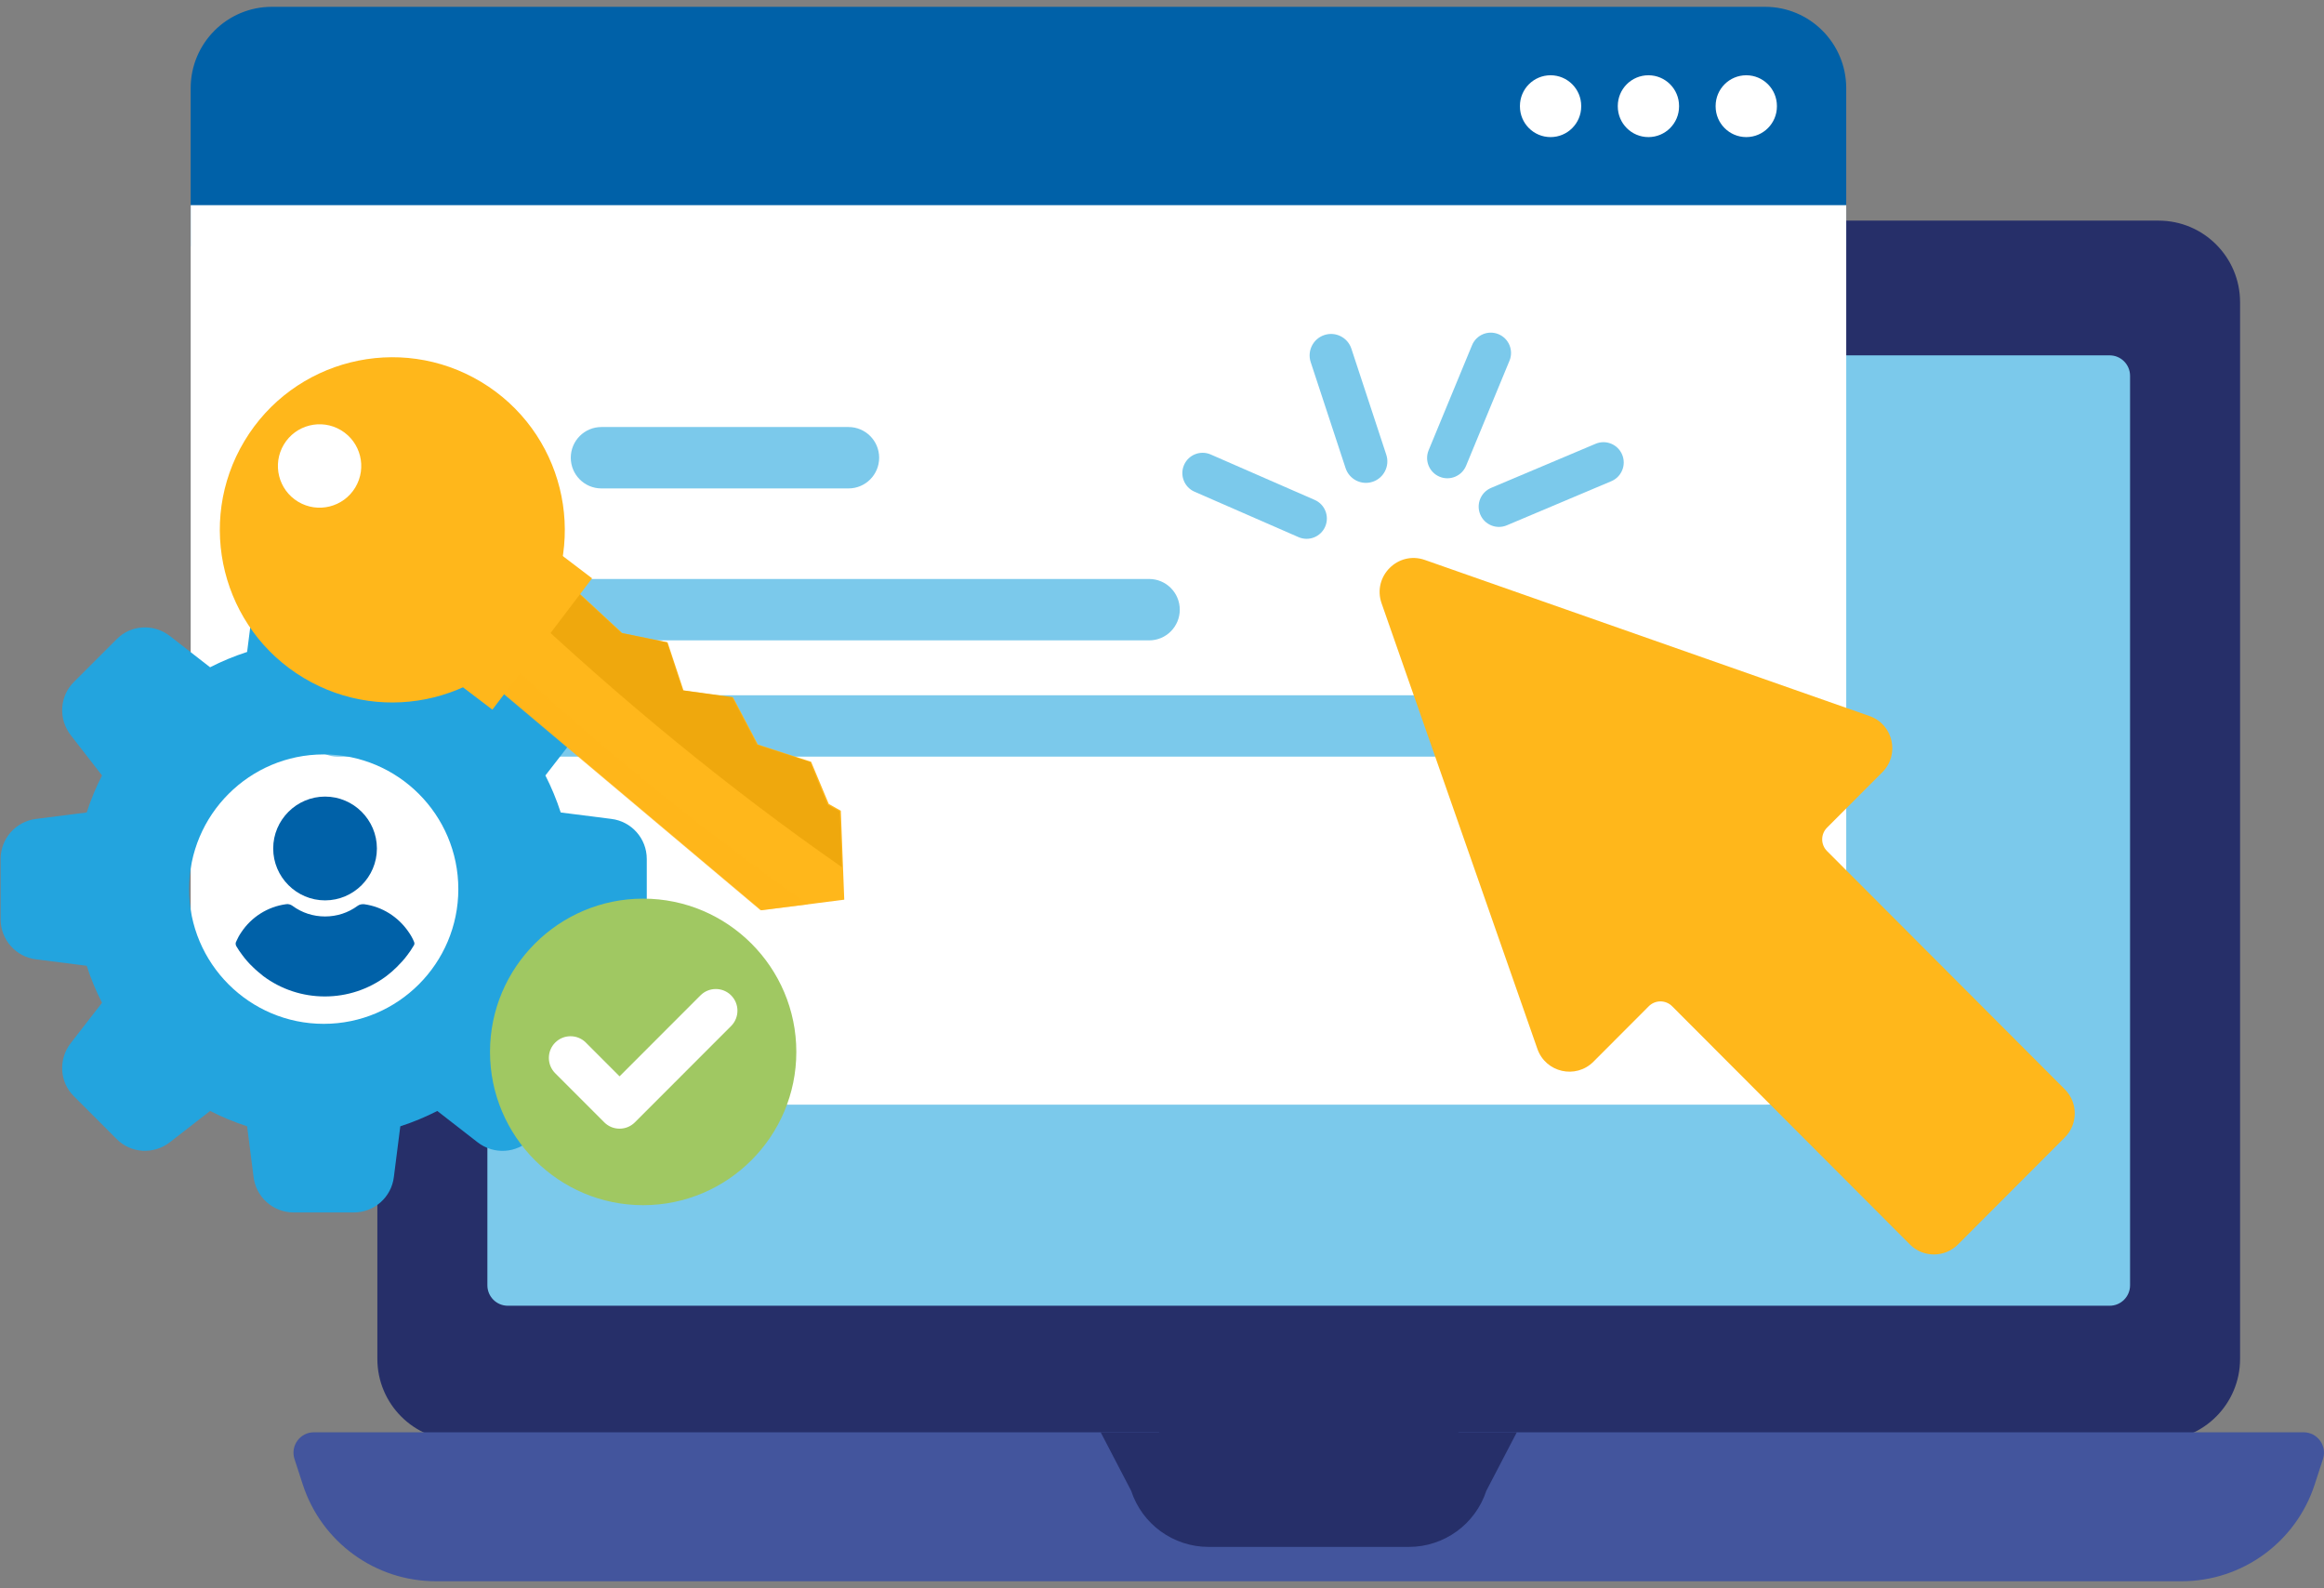 <svg width="322" height="220" viewBox="0 0 322 220" fill="none" xmlns="http://www.w3.org/2000/svg">
<rect x="0" y="0" width="322" height="220" fill="#808080" stroke="none"/>
<path d="M310.373 41.877V188.24C310.373 194.49 305.318 199.553 299.08 199.553H63.577C57.339 199.553 52.284 194.489 52.284 188.24V41.877C52.284 35.627 57.339 30.564 63.577 30.564H299.08C305.318 30.564 310.373 35.627 310.373 41.877Z" fill="#262F69"/>
<path d="M295.129 52.064V178.053C295.129 179.618 293.862 180.888 292.299 180.888H70.359C68.796 180.888 67.529 179.618 67.529 178.053V52.064C67.529 50.498 68.796 49.229 70.359 49.229H292.299C293.862 49.229 295.129 50.498 295.129 52.064Z" fill="#7BC9EB"/>
<path d="M321.859 202.122L320.715 205.638C318.117 213.639 310.673 219.055 302.273 219.055H60.39C51.989 219.055 44.546 213.639 41.948 205.643L40.804 202.122C40.21 200.296 41.569 198.419 43.487 198.419H160.585L163.274 206.613C164.27 209.636 167.089 211.683 170.265 211.683H192.398C195.574 211.683 198.393 209.636 199.389 206.613L202.078 198.419H319.175C321.095 198.419 322.453 200.296 321.859 202.122Z" fill="#43559D"/>
<path d="M195.212 214.297H167.452C162.575 214.297 158.249 211.16 156.725 206.519L152.503 198.419H210.16L205.938 206.519C204.415 211.16 200.089 214.297 195.212 214.297Z" fill="#262F69"/>
<path d="M255.802 12.213V34.097C179.341 34.097 102.879 34.096 26.419 34.096V12.213C26.419 5.992 31.457 0.945 37.666 0.945H244.554C250.764 0.945 255.802 5.992 255.802 12.213Z" fill="#0061A8"/>
<path d="M255.804 28.426V141.765C255.804 147.988 250.769 153.032 244.558 153.032H37.668C31.456 153.032 26.421 147.988 26.421 141.765V28.426C102.882 28.426 179.343 28.426 255.804 28.426Z" fill="white"/>
<path d="M214.838 18.992C212.493 18.992 210.593 17.088 210.593 14.739V14.68C210.593 12.331 212.494 10.427 214.838 10.427C217.183 10.427 219.083 12.331 219.083 14.68V14.739C219.083 17.088 217.183 18.992 214.838 18.992Z" fill="white"/>
<path d="M228.396 18.992C226.051 18.992 224.151 17.088 224.151 14.739V14.68C224.151 12.331 226.051 10.427 228.396 10.427C230.741 10.427 232.641 12.331 232.641 14.68V14.739C232.641 17.088 230.741 18.992 228.396 18.992Z" fill="white"/>
<path d="M241.954 18.992C239.609 18.992 237.708 17.088 237.708 14.739V14.68C237.708 12.331 239.609 10.427 241.954 10.427C244.299 10.427 246.199 12.331 246.199 14.68V14.739C246.199 17.088 244.299 18.992 241.954 18.992Z" fill="white"/>
<path d="M117.566 67.663H83.329C80.984 67.663 79.084 65.759 79.084 63.41C79.084 61.061 80.984 59.157 83.329 59.157H117.566C119.911 59.157 121.811 61.061 121.811 63.41C121.811 65.759 119.911 67.663 117.566 67.663Z" fill="#7BC9EB"/>
<path d="M159.218 88.713H46.768C44.423 88.713 42.523 86.809 42.523 84.461C42.523 82.112 44.424 80.207 46.768 80.207H159.218C161.563 80.207 163.463 82.112 163.463 84.461C163.463 86.809 161.563 88.713 159.218 88.713Z" fill="#7BC9EB"/>
<path d="M235.455 104.819H46.768C44.423 104.819 42.523 102.915 42.523 100.566C42.523 98.217 44.424 96.313 46.768 96.313H235.455C237.801 96.313 239.701 98.217 239.701 100.566C239.701 102.915 237.801 104.819 235.455 104.819Z" fill="#7BC9EB"/>
<path d="M259.038 99.198L197.42 77.572C193.699 76.265 190.121 79.85 191.424 83.578L213.012 145.306C214.158 148.583 218.328 149.535 220.779 147.08L228.446 139.398C229.34 138.504 230.787 138.504 231.68 139.398L264.628 172.405C266.465 174.245 269.444 174.245 271.281 172.405L286.089 157.57C287.927 155.73 287.927 152.745 286.089 150.905L253.142 117.898C252.249 117.004 252.249 115.554 253.142 114.659L260.809 106.978C263.26 104.524 262.309 100.346 259.038 99.198Z" fill="#FFB71B"/>
<path d="M183.494 46.414L183.494 46.414C181.937 46.928 181.091 48.608 181.603 50.166L186.437 64.853C186.95 66.411 188.627 67.257 190.184 66.743L190.184 66.743C191.74 66.229 192.587 64.549 192.074 62.991L187.24 48.304C186.728 46.746 185.05 45.9 183.494 46.414Z" fill="#7BC9EB"/>
<path d="M207.626 46.297L207.626 46.297C206.194 45.703 204.553 46.384 203.96 47.818L197.944 62.371C197.352 63.805 198.033 65.448 199.465 66.043L199.465 66.043C200.897 66.637 202.539 65.956 203.131 64.523L209.147 49.969C209.739 48.535 209.059 46.892 207.626 46.297Z" fill="#7BC9EB"/>
<path d="M224.755 62.978L224.755 62.978C224.153 61.546 222.506 60.875 221.076 61.479L206.595 67.591C205.165 68.195 204.494 69.844 205.096 71.275L205.096 71.275C205.698 72.706 207.345 73.377 208.775 72.774L223.256 66.662C224.686 66.058 225.357 64.409 224.755 62.978Z" fill="#7BC9EB"/>
<path d="M167.751 62.962C166.328 62.341 164.673 62.992 164.054 64.415C163.434 65.839 164.085 67.497 165.507 68.118L179.912 74.409C181.335 75.03 182.99 74.379 183.609 72.955C184.229 71.532 183.578 69.874 182.156 69.253L167.751 62.962Z" fill="#7BC9EB"/>
<path d="M84.703 113.446L77.69 112.554C77.112 110.774 76.399 109.057 75.567 107.426L79.898 101.846C81.652 99.588 81.447 96.4 79.444 94.459L73.568 88.58C71.609 86.557 68.424 86.356 66.163 88.106L60.593 92.439C58.963 91.607 57.247 90.894 55.464 90.316L54.572 83.31C54.237 80.499 51.853 78.383 49.029 78.383H40.673C37.849 78.383 35.465 80.499 35.13 83.299L34.238 90.316C32.455 90.894 30.739 91.603 29.109 92.439L23.535 88.106C21.282 86.356 18.096 86.557 16.153 88.561L10.277 94.437C8.256 96.4 8.05 99.588 9.804 101.849L14.135 107.426C13.299 109.057 12.59 110.774 12.012 112.554L5.01 113.446C2.201 113.782 0.086 116.167 0.086 118.993V127.354C0.086 130.179 2.201 132.564 4.999 132.9L12.012 133.792C12.59 135.573 13.303 137.29 14.135 138.921L9.804 144.501C8.05 146.759 8.256 149.947 10.259 151.888L16.134 157.766C18.096 159.786 21.279 159.987 23.539 158.237L29.112 153.903C30.743 154.74 32.459 155.452 34.238 156.027L35.13 163.029C35.465 165.848 37.849 167.964 40.673 167.964H49.029C51.853 167.964 54.237 165.848 54.572 163.048L55.464 156.031C57.244 155.452 58.959 154.739 60.59 153.907L66.167 158.241C68.424 159.995 71.609 159.789 73.549 157.785L79.425 151.906C81.447 149.943 81.652 146.759 79.898 144.497L75.567 138.921C76.403 137.29 77.116 135.573 77.69 133.792L84.688 132.9C87.498 132.564 89.613 130.179 89.613 127.354V118.993C89.616 116.167 87.501 113.782 84.703 113.446ZM44.851 141.836C34.566 141.836 26.199 133.464 26.199 123.173C26.199 112.883 34.566 104.511 44.851 104.511C55.136 104.511 63.503 112.883 63.503 123.173C63.503 133.464 55.136 141.836 44.851 141.836Z" fill="#23A4DE"/>
<path d="M45.038 110.353C41.084 110.353 37.853 113.586 37.853 117.542C37.853 121.497 41.084 124.731 45.038 124.731C48.991 124.731 52.222 121.497 52.222 117.542C52.222 113.586 48.991 110.353 45.038 110.353Z" fill="#0061A8"/>
<path d="M57.368 130.476C57.18 130.005 56.929 129.565 56.646 129.157C55.203 127.023 52.975 125.61 50.465 125.265C50.152 125.233 49.807 125.296 49.556 125.484C48.238 126.458 46.669 126.96 45.038 126.96C43.406 126.96 41.837 126.458 40.52 125.484C40.269 125.296 39.923 125.202 39.61 125.265C37.1 125.61 34.841 127.023 33.429 129.157C33.147 129.565 32.895 130.036 32.707 130.476C32.613 130.664 32.645 130.884 32.739 131.072C32.99 131.512 33.303 131.951 33.586 132.328C34.025 132.925 34.496 133.458 35.029 133.961C35.468 134.4 35.97 134.808 36.472 135.216C38.951 137.068 41.932 138.041 45.006 138.041C48.081 138.041 51.062 137.068 53.54 135.216C54.042 134.839 54.544 134.4 54.983 133.961C55.485 133.458 55.987 132.925 56.427 132.328C56.74 131.92 57.023 131.512 57.274 131.072C57.431 130.884 57.462 130.664 57.368 130.476Z" fill="#0061A8"/>
<path d="M90.148 163.85C100.153 163.85 108.264 155.735 108.264 145.724C108.264 135.713 100.153 127.598 90.148 127.598C80.143 127.598 72.032 135.713 72.032 145.724C72.032 155.735 80.143 163.85 90.148 163.85Z" fill="white"/>
<path d="M89.113 124.491C77.412 124.491 67.892 134.016 67.892 145.724C67.892 157.433 77.412 166.958 89.113 166.958C100.815 166.958 110.334 157.433 110.334 145.724C110.334 134.016 100.815 124.491 89.113 124.491ZM101.299 142.138L87.967 155.478C87.4 156.045 86.646 156.357 85.845 156.357C85.043 156.357 84.29 156.045 83.722 155.478L76.927 148.679C76.361 148.112 76.048 147.358 76.048 146.556C76.048 145.753 76.361 144.999 76.927 144.432C77.494 143.865 78.248 143.553 79.049 143.553C79.851 143.553 80.605 143.865 81.172 144.432L85.844 149.108L97.054 137.891C97.621 137.324 98.375 137.012 99.176 137.012C99.978 137.012 100.731 137.324 101.298 137.891C102.469 139.062 102.469 140.967 101.299 142.138Z" fill="#A0C862"/>
<path d="M65.371 92.375L105.452 126.103L116.975 124.635L116.5 112.314L114.826 111.371L112.385 105.534L105.013 103.138L101.562 96.586L94.697 95.638L92.494 88.983L86.215 87.697L76.006 78.249L65.371 92.375Z" fill="#FFB71B"/>
<path opacity="0.5" d="M67.662 89.2L65.274 92.372L105.355 126.1L112.03 125.279C96.41 114.34 81.644 102.181 67.662 89.2Z" fill="#FFB71B"/>
<path opacity="0.5" d="M86.118 87.694L75.91 78.246L71.873 83.607C85.92 96.821 100.83 109.131 116.66 120.138L116.343 112.418L114.668 111.476L112.258 105.585L104.901 103.161L101.458 96.596L94.597 95.642L92.396 88.982L86.118 87.694Z" fill="#E19A00"/>
<path d="M49.231 67.527C47.59 70.263 44.043 71.15 41.309 69.509C38.573 67.866 37.688 64.317 39.328 61.582C40.969 58.845 44.516 57.959 47.251 59.6C49.986 61.242 50.871 64.791 49.231 67.527ZM33.866 61.101C27.076 72.424 30.745 87.111 42.061 93.906C53.379 100.701 68.057 97.029 74.848 85.706C81.639 74.382 77.97 59.695 66.653 52.901C55.335 46.106 40.657 49.778 33.866 61.101Z" fill="#FFB71B"/>
<path d="M82.035 80.116L68.221 98.311L63.827 94.971L77.641 76.776L82.035 80.116Z" fill="#FFB71B"/>
</svg>
